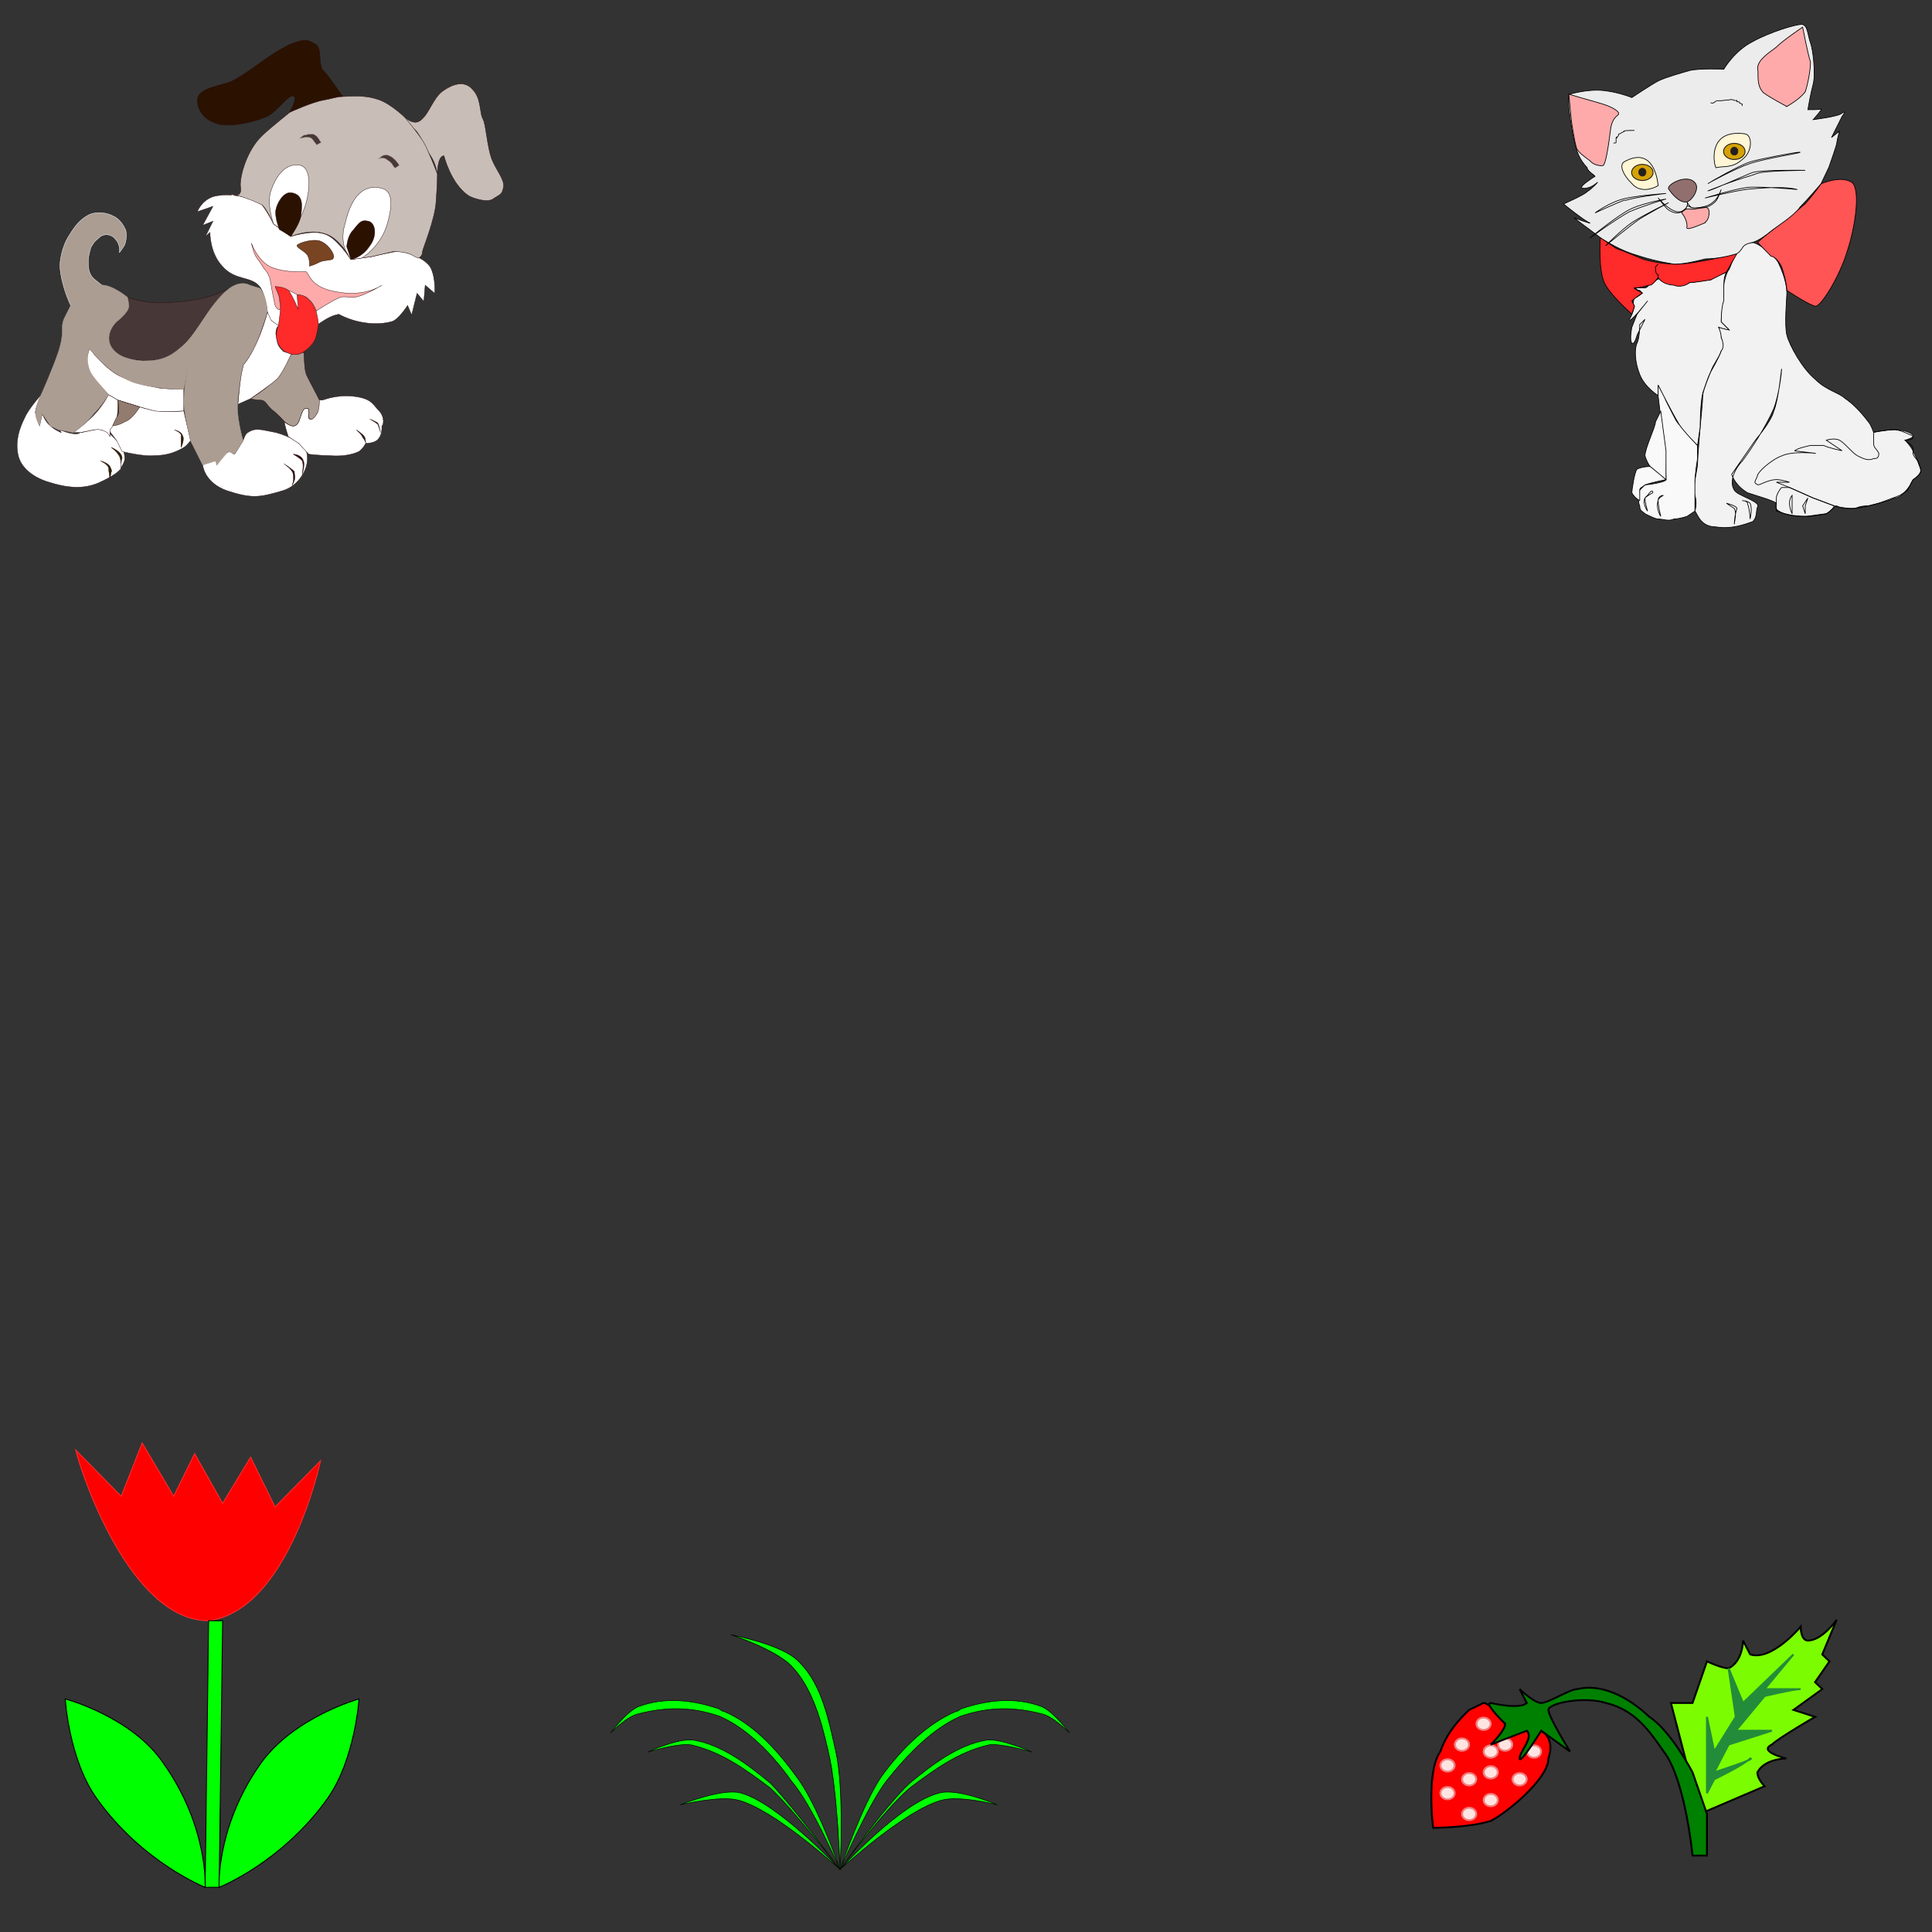 <?xml version="1.0" encoding="UTF-8" standalone="no"?>
<!-- Created with Inkscape (http://www.inkscape.org/) -->

<svg
   width="100mm"
   height="100mm"
   viewBox="0 0 100 100"
   version="1.1"
   id="svg1867"
   inkscape:version="1.1 (c68e22c387, 2021-05-23)"
   sodipodi:docname="template1.svg"
   xmlns:inkscape="http://www.inkscape.org/namespaces/inkscape"
   xmlns:sodipodi="http://sodipodi.sourceforge.net/DTD/sodipodi-0.dtd"
   xmlns="http://www.w3.org/2000/svg"
   xmlns:svg="http://www.w3.org/2000/svg">
  <rect x="0" y="0" width="100" height="100" fill="#333333" stroke="none"/>
  <sodipodi:namedview
     id="namedview1869"
     pagecolor="#ffffff"
     bordercolor="#666666"
     borderopacity="1.0"
     inkscape:pageshadow="2"
     inkscape:pageopacity="0.0"
     inkscape:pagecheckerboard="0"
     inkscape:document-units="mm"
     showgrid="false"
     width="100mm"
     inkscape:zoom="0.741"
     inkscape:cx="276"
     inkscape:cy="346"
     inkscape:window-width="1920"
     inkscape:window-height="1017"
     inkscape:window-x="-8"
     inkscape:window-y="-8"
     inkscape:window-maximized="1"
     inkscape:current-layer="layer1" />
  <defs
     id="defs1864" />
  <g
     inkscape:label="Layer 1"
     inkscape:groupmode="layer"
     id="layer1">
    <g
       id="g83692"
       transform="matrix(0.136,0,0,0.136,33.6,-0.88)">
      <path
         style="fill:#f2f2f2;stroke:#000000;stroke-width:0.265px;stroke-linecap:butt;stroke-linejoin:miter;stroke-opacity:1"
         d="m 398,201 c 1,1 2,6 8,6 6,1 11,-1 14,-2 2,-2 1,-4 2,-6 0,-2 -8,-4 -9,-6 -2,-3 0,-8 3,-11 3,-4 9,-13 12,-20 2,-5 3,-14 3,-15 0,-1 -1,11 -3,16 -1,4 -7,11 -7,11 l -9,13 c 0,0 1,4 6,7 3,1 10,3 11,4 0,0 -1,2 1,3 3,2 8,2 10,2 1,0 7,-1 8,-1 2,-1 3,-3 4,-3 1,1 3,1 6,1 2,0 2,-1 6,-1 4,-1 8,-2 10,-3 2,0 4,-2 6,-5 1,-3 4,-3 4,-6 -1,-2 -1,-3 -3,-7 -1,-2 -3,-4 -3,-4 0,0 4,-1 3,-2 -1,-1 -4,-2 -7,-2 -3,0 -8,1 -8,1 0,0 -1,-3 -2,-4 -3,-4 -6,-7 -9,-9 -2,-2 -7,-3 -11,-7 -5,-4 -10,-13 -11,-17 -1,-4 0,-14 0,-16 0,-4 -2,-9 -3,-11 -1,-3 -8,-8.2 -10,-8.2 -2,0 -3,0 -5,2.2 -2,2 -3,6 -4,8 -1,1 -2,5 -2,6 0,1 0,6 -1,8 0,3 0,6 0,6 l 3,3 -4,-1 1,4 c 0,0 1,3 0,5 0,0 0,0 0,0 -1,3 -4,8 -4,8 0,0 -3,7 -3,9 0,2 -1,12 -1,12 0,0 -1,12 -1,14 0,2 -2,9 -1,12 1,3 0,6 0,6 z"
         id="path121"
         sodipodi:nodetypes="csssssasaccsssssssssssscsscsssssssssssccccsscscsscc" />
      <path
         style="fill:#f9f9f9;stroke:#000000;stroke-width:0.265px;stroke-linecap:butt;stroke-linejoin:miter;stroke-opacity:1"
         d="m 398,201 -3,2 c 0,0 -3,1 -5,1 -2,1 -4,0 -6,0 -1,0 -3,-1 -5,-2 0,0 0,0 0,0 -1,-1 -2,-1 -2,-3 0,0 0,0 0,0 -1,-2 0,-6 0,-6 0,0 1,-1 2,-2 1,0 8,-1 8,-2 0,-5 -1,-15 -1,-15 l -2,-17 v -4 c 1,2 2,3 3,6 4,8 4,8 5,9 l 7,8 v 5 c 0,0 -1,6 -1,9 0,4 0,11 0,11 z"
         id="path224"
         sodipodi:nodetypes="ccassssscssccccsccsc" />
      <path
         style="fill:#f9f9f9;stroke:#000000;stroke-width:0.265px;stroke-linecap:butt;stroke-linejoin:miter;stroke-opacity:1"
         d="m 377,197 c 0,0 -2,-1 -3,-3 0,-1 1,-8 2,-9 2,-1 5,-1 5,-1 l 4,3 2,2 c 0,0 -5,1 -8,2 0,0 0,0 0,0 -1,1 -2,1 -2,2 0,1 0,4 0,4 v 0"
         id="path226"
         sodipodi:nodetypes="csscccssscc" />
      <path
         style="fill:#f9f9f9;stroke:#000000;stroke-width:0.265px;stroke-linecap:butt;stroke-linejoin:miter;stroke-opacity:1"
         d="m 381,184 c 0,0 -1,-1 -2,-4 0,-3 4,-11 4,-13 1,-2 2,-4 2,-4 l 2,15 v 11 z"
         id="path228"
         sodipodi:nodetypes="csscccc" />
      <path
         style="fill:#f2f2f2;stroke:#000000;stroke-width:0.265px;stroke-linecap:butt;stroke-linejoin:miter;stroke-opacity:1"
         d="m 384,157 c 0,0 -5,-3 -7,-8 -2,-5 -2,-10 -1,-12 1,-2 1,-7 1,-7 l 2,-2 -3,6 c 0,0 -1,4 -2,3 -1,-1 0,-6 0,-6 l 2,-5 4,-5 c 0,0 -7,9 -7,7 1,-1 2,-5 2,-5 0,0 -1,-1 0,-3 2,-1 3,-2 3,-2 0,0 -1,-1 -1,-1 -1,0 -2,-1 -1,-1 1,0 2,0 3,0 1,0 1,-1 3,-2 2,-1 2,-2 2,-2 0,0 0,1 3,2 3,1 7,1 9,0 2,0 6,-1 8,-1 1,-1 6,-3 6,-3 -1,2 -1,4 -1,6 0,1 0,4 0,5 -1,2 -1,8 -1,8 0,0 3,3 3,3 -1,0 -4,-1 -4,-1 0,0 1,2 1,4 0,0 0,0 0,0 1,2 1,4 0,5 -1,3 -3,5 -4,8 -1,2 -2,5 -3,8 -1,4 -1,13 -1,13 l -1,7 c 0,0 -5,-5 -7,-8 -3,-5 -8,-15 -8,-15 v 4 0"
         id="path230"
         sodipodi:nodetypes="csscccscccscscsssscsssccscscasassccsccc" />
      <path
         style="fill:none;stroke:#000000;stroke-width:0.265px;stroke-linecap:butt;stroke-linejoin:miter;stroke-opacity:1"
         d="m 451,199 -8,-3 -9,-4 c 0,0 -2,0 -3,0 -1,1 -2,3 -2,4 0,2 0,4 0,4 0,0 0,0 0,1 1,0 4,2 12,2 2,0 7,-1 7,-1 3,-2 3,-3 3,-3 z"
         id="path232"
         sodipodi:nodetypes="cccsscssscc" />
      <path
         style="fill:none;stroke:#000000;stroke-width:0.265px;stroke-linecap:butt;stroke-linejoin:miter;stroke-opacity:1"
         d="m 434,192 -5,-2 h 5 c 0,0 -3,-1 -5,-1 -3,0 -6,2 -7,2 -2,-1 -1,-1 0,-4 1,-2 6,-6 9,-7 4,-2 13,-1 13,-1 0,0 -9,-1 -8,-1 1,-1 6,-2 6,-2 0,0 3,0 5,0 2,1 7,2 7,2 l -6,-4 c 0,0 3,-1 5,0 2,1 5,5 7,6 2,1 4,2 6,1 1,0 2,0 2,-2 -1,-2 -2,-2 -2,-4 v -4 c 0,0 5,-1 8,-1 0,0 -1,0 0,0 2,0 6,2 6,2 0,0 1,0 1,1 0,1 -3,1 -3,1 0,0 3,2 3,3 v 2 c 0,1 2,3 2,3 0,0 1,3 1,4 -1,2 -3,3 -3,3 l -2,4 -3,2 -8,3 c 0,0 -7,2 -10,2 -3,0 -7,-1 -7,-1 l -8,-3 z"
         id="path301"
         sodipodi:nodetypes="cccsssscscsccssasscsscsccscsccccsccc" />
      <path
         style="fill:#ff5555;stroke:#000000;stroke-width:0.265px;stroke-linecap:butt;stroke-linejoin:miter;stroke-opacity:1"
         d="m 433,117 c 0,0 9,6 11,6 2,0 9,-11 12,-21 3,-9 5,-22.7 2,-25.9 -4,-3.2 -12,0.3 -12,0.3 0,0 -2,3.1 -6,7.6 -5,4.4 -19,14.7 -18,14.9 4,4.1 5,5.1 5,5.1 0,0 2,0 4,4 2,6 2,9 2,9 z"
         id="path2902"
         sodipodi:nodetypes="cssscsscsc" />
      <path
         style="fill:#ff2a2a;stroke:#000000;stroke-width:0.265px;stroke-linecap:butt;stroke-linejoin:miter;stroke-opacity:1"
         d="m 410,110 -6,3 c 0,0 -6,1 -8,1 -1,1 -4,2 -6,1 -2,0 -5,-1 -6,-3 0,0 0,0 0,0 0,0 -2,3 -3,3 -1,0 -3,1 -6,1 -1,0 3,2 3,2 0,0 -3,2 -4,3 l 1,2 -1,3 c 0,0 -7,-6 -10,-11 -3,-5 -2,-18.1 -2,-18.1 0,0 4,2.7 6,4.1 3,1 10,4 10,4 0,0 6,2 13,2 7,0 23,-4 23,-4 z"
         id="path3166"
         sodipodi:nodetypes="ccssscssccccscscscc" />
      <path
         style="fill:#ececec;stroke:#000000;stroke-width:0.265px;stroke-linecap:butt;stroke-linejoin:miter;stroke-opacity:1"
         d="m 362,96.9 -10,-7.5 c 0,0 7,2.5 6,1.9 -2,-0.7 -10,-7.2 -10,-7.2 0,0 8,-3.5 9,-4.7 2,-1.2 4,-3.6 4,-3.6 0,0 -2,1.9 -4,2.2 -1,0.4 -3,0 -2,-0.5 0,-0.6 3,-2.6 3,-2.6 0,0 1,-0.8 2,-1.3 0,-0.4 -3,-2 -3,-3.3 -3,-3.2 -4,-6.1 -5,-10.5 -1,-4.4 -2,-11.6 -2,-13.2 0,-1.7 0,-4.2 0,-4.2 0,0 7,-2.1 13,-1.5 6,0.6 11,2.7 11,2.7 0,0 7,-4.7 10,-6.3 3,-1.5 9,-3.1 12,-4 4,-0.9 13,-0.5 13,-0.5 0,0 4,-7 11,-10.5 6,-3.4 17,-6.9 19,-6.5 2,0.5 2,4.4 3,7 1,2.6 2,12.1 1,15.7 -1,3.7 -2,9.7 -2,9.7 0,0 5,0.1 5,-0.3 1,-0.3 -3,4.1 -3,4.1 0,0 10,-1.2 11,-2.5 2,-1.3 0,1.3 0,1.3 l -4,8 3,-2.4 c 0,0 -1,3.8 -1,4.5 0,0.8 -3,9.2 -3,9.2 l -3,6.3 c 0,0 -5,5.9 -8,8.9 -2,3.1 -9,7.5 -11,9.1 -2,1.7 -5,3.8 -7,4.3 -5,1.1 -3,2.3 -6,4.3 -3,1 -8,2 -12,2 0,0 0,0 0,0 -4,1 -8,2 -12,2 -6,-1 -10,-2 -16,-4 -6,-2 -12,-6.1 -12,-6.1 z"
         id="path4486"
         sodipodi:nodetypes="ccscscsscsssccscsscsssscscscccsccssssssascc" />
      <a
         id="a5119"
         style="fill:#ffaaaa"
         transform="translate(227,40.3)">
        <path
           style="fill:#ffaaaa;stroke:#000000;stroke-width:0.265px;stroke-linecap:butt;stroke-linejoin:miter;stroke-opacity:1"
           d="m 136,29.2 c 1,-0.4 2,-6.5 3,-14.5 1,-4.6 3,-4.3 3,-5.37 0,-0.93 -3,-2.75 -7,-3.84 -4,-1.1 -12,-3.48 -12,-3.48 l 1,10.09 c 0,0 1,7.4 2,10.6 1,1.8 3,3.1 5,4.6 2,2.3 5,1.9 5,1.9 z"
           id="path4488"
           sodipodi:nodetypes="ssssccsss" />
      </a>
      <path
         style="fill:#ffaaaa;stroke:#000000;stroke-width:0.265px;stroke-linecap:butt;stroke-linejoin:miter;stroke-opacity:1"
         d="m 433,47 c 0,0 5,-2.8 7,-5.6 1,-2.9 2,-8.4 2,-11.3 -1,-2.9 -3,-13.3 -3,-13.3 0,0 -8,5.4 -10,7.6 -3,2.3 -8,5.3 -7,9.1 0,3.7 0,6 2,8.2 3,2.2 9,5.3 9,5.3 z"
         id="path4490" />
      <path
         style="fill:#ffaaaa;stroke:#000000;stroke-width:0.265px;stroke-linecap:butt;stroke-linejoin:miter;stroke-opacity:1"
         d="m 395,92.7 c -1,2.1 5,-0.7 7,-1.5 0,-0.2 0,-0.3 0,-0.3 1,-0.2 2,-3.8 1,-5.1 -2,-1.6 -3,0.7 -7,0.2 -1,-0.2 -3,0.4 -3,1.6 0,0 2,2 2,5.1 z"
         id="path17209"
         sodipodi:nodetypes="sssssss" />
      <path
         style="fill:#916f6f;stroke:#000000;stroke-width:0.265px;stroke-linecap:butt;stroke-linejoin:miter;stroke-opacity:1"
         d="m 395,83.3 c -3,0.6 -6,-3.4 -7,-4.9 -1,-1.6 7,-6 10,-2.4 2,2.1 -1,6.7 -3,7.3 z"
         id="path17719"
         sodipodi:nodetypes="ssss" />
      <path
         style="fill:#fff6d5;stroke:#000000;stroke-width:0.265px;stroke-linecap:butt;stroke-linejoin:miter;stroke-opacity:1"
         d="m 384,77.1 c 0,0 -1,-15.8 -13,-9 -2,1.4 0,5.4 3,8.2 3,3.7 8,2.1 10,0.8 z"
         id="path18001"
         sodipodi:nodetypes="cssc" />
      <path
         style="fill:#fff6d5;stroke:#000000;stroke-width:0.265px;stroke-linecap:butt;stroke-linejoin:miter;stroke-opacity:1"
         d="m 406,70.3 c -1,-1.8 -3,-14.8 11,-12.9 3,0.4 3,6.9 -1,9.8 -4,3.5 -7,2.3 -10,3.1 z"
         id="path18207"
         sodipodi:nodetypes="cssc" />
      <ellipse
         style="fill:#d6a206;stroke:#241f1c;stroke-width:0.347"
         id="path18630"
         cx="378"
         cy="72.1"
         rx="4.09"
         ry="3.07" />
      <path
         style="fill:none;stroke:#000000;stroke-width:0.265px;stroke-linecap:butt;stroke-linejoin:miter;stroke-opacity:1"
         d="m 403,76.3 c 0,-0.1 12,-7 16,-8.2 3,-1 18,-3.9 19,-3.7 1,0.2 -13,2.3 -19,4.3 -6,2 -16,7.6 -16,7.6 z"
         id="path18747"
         sodipodi:nodetypes="csssc" />
      <path
         style="fill:none;stroke:#000000;stroke-width:0.265px;stroke-linecap:butt;stroke-linejoin:miter;stroke-opacity:1"
         d="m 403,79.1 c 1,0 14,-5.9 17,-7 4,-1.1 20,-0.8 20,-0.8 0,0 -15,0.1 -18,1.1 0,0 -1,0.3 -3,1 -7,2 -16,5.7 -16,5.7 z"
         id="path18749"
         sodipodi:nodetypes="cscsscc" />
      <path
         style="fill:none;stroke:#000000;stroke-width:0.265px;stroke-linecap:butt;stroke-linejoin:miter;stroke-opacity:1"
         d="m 402,81.8 c 0,0 11,-3.4 16,-4 5,-0.5 19,0.8 19,0.8 -6,-1.6 -17,-0.2 -19,-0.1 -5,0.6 -16,3.3 -16,3.3 z"
         id="path18751"
         sodipodi:nodetypes="csccc" />
      <path
         style="fill:none;stroke:#000000;stroke-width:0.265px;stroke-linecap:butt;stroke-linejoin:miter;stroke-opacity:1"
         d="m 387,80.1 c 0,0 -10,0.7 -15,1.8 -6,1.1 -12,5.6 -12,5.6 0,0 8,-3.7 11,-4.8 1,0 1,0 1,-0.1 5,-1.4 15,-2.5 15,-2.5 z"
         id="path18753"
         sodipodi:nodetypes="cscssc" />
      <path
         style="fill:none;stroke:#000000;stroke-width:0.265px;stroke-linecap:butt;stroke-linejoin:miter;stroke-opacity:1"
         d="m 387,82.2 c 0,0 -8,1.4 -13,3.6 -5,2.2 -16,11.3 -16,11.3 0,0 10,-7.3 15,-10 5,-2.2 14,-4.9 14,-4.9 z"
         id="path18755"
         sodipodi:nodetypes="cscsc" />
      <path
         style="fill:none;stroke:#000000;stroke-width:0.265px;stroke-linecap:butt;stroke-linejoin:miter;stroke-opacity:1"
         d="m 408,78.6 c 0,0 -1,3.1 -2,4.4 -3,3.1 -6,2.8 -9,2.5 -1,-0.1 -2,-2.2 -2,-2.2 0,0 1,2 -2,3.6 -1,0.4 -2,0.2 -3,-0.2 -3,-1.3 -6,-4.9 -6,-4.9 0,0 2,2.6 3,3.7 1,1.2 3,2 4,2 3,0 4,-2.2 4,-2.6 1,-0.2 1,0.8 3,0.7 2,-0.1 5,-0.4 7,-2.3 2,-1.5 3,-4.7 3,-4.7 z"
         id="path18757"
         sodipodi:nodetypes="csscsscsssssc" />
      <path
         style="fill:none;stroke:#000000;stroke-width:0.265px;stroke-linecap:butt;stroke-linejoin:miter;stroke-opacity:1"
         d="m 364,100 c 0,0 6,-6.1 10,-8.8 4,-2.7 14,-7.6 14,-7.6 0,0 -8,4.3 -11,6.2 -3,2 -13,10.2 -13,10.2 z"
         id="path21182"
         sodipodi:nodetypes="cscsc" />
      <path
         style="fill:none;stroke:#000000;stroke-width:0.265px;stroke-linecap:butt;stroke-linejoin:miter;stroke-opacity:1"
         d="m 404,45.7 c 0,-0.2 0,0 1,0 0,-0.2 1,-0.5 1,-0.8 0,-0.1 1,-0.1 2,-0.1 1,-0.1 2,-0.3 3,-0.3 0,0 1,-0.3 1,-0.1 1,0.1 1,0.2 1,0.3 0,0.1 1,0 1,0 0,0.1 0,0.2 0,0.3 0,0.1 0,0.1 0,0.2 1,0 1,0.1 1,0.2 0,0.1 0,0.2 0,0.3 0,0 1,0.4 1,0.4 0,0 0,0 0,0 0,0 0,0.1 0,0.1 0,0.1 0,0.3 0,0.4 0,0 0,-0.1 0,0 0,0 0,0.2 0,0.2"
         id="path23496" />
      <path
         style="fill:none;stroke:#000000;stroke-width:0.265px;stroke-linecap:butt;stroke-linejoin:miter;stroke-opacity:1"
         d="m 367,60.9 c 0,0 1,0 1,-0.1 0,-0.1 0,-0.6 0,-0.7 0,-0.4 0,-0.7 0,-1.1 1,-0.1 0,-0.2 0,-0.3 1,-0.2 1,-1 1,-1.2 1,-0.2 1,-0.7 2,-0.9 0,0 0,0.1 0,0 0,0 0,-0.2 0,-0.3 1,-0.2 3,-0.2 4,-0.2"
         id="path23498" />
      <path
         style="fill:none;stroke:#000000;stroke-width:0.265px;stroke-linecap:butt;stroke-linejoin:miter;stroke-opacity:1"
         d="m 386,195 c 0,0 -2,0 -2,2 -1,3 1,6 1,6 0,0 -1,-4 -1,-6 0,-1 2,-2 2,-2 z"
         id="path23730"
         sodipodi:nodetypes="cscac" />
      <path
         style="fill:none;stroke:#000000;stroke-width:0.265px;stroke-linecap:butt;stroke-linejoin:miter;stroke-opacity:1"
         d="m 382,194 c 0,0 0,-2 -2,1 -3,2 0,6 0,6 0,0 -1,-3 -1,-5 1,-1 3,-2 3,-2 z"
         id="path23732"
         sodipodi:nodetypes="cscsc" />
      <path
         style="fill:none;stroke:#000000;stroke-width:0.265px;stroke-linecap:butt;stroke-linejoin:miter;stroke-opacity:1"
         d="m 410,198 c 0,0 4,1 4,2 -1,3 -1,6 -1,6 0,-1 1,-4 0,-6 z"
         id="path23734"
         sodipodi:nodetypes="csccc" />
      <path
         style="fill:none;stroke:#000000;stroke-width:0.265px;stroke-linecap:butt;stroke-linejoin:miter;stroke-opacity:1"
         d="m 416,197 c 0,0 2,0 2,1 1,3 1,6 1,6 0,0 1,-4 0,-6 -1,-1 -3,-1 -3,-1 z"
         id="path23736"
         sodipodi:nodetypes="cscsc" />
      <path
         style="fill:none;stroke:#000000;stroke-width:0.265px;stroke-linecap:butt;stroke-linejoin:miter;stroke-opacity:1"
         d="m 435,195 c 0,0 -1,1 -1,3 0,2 1,4 1,4 v -5 z"
         id="path23738" />
      <path
         style="fill:none;stroke:#000000;stroke-width:0.265px;stroke-linecap:butt;stroke-linejoin:miter;stroke-opacity:1"
         d="m 441,196 -2,3 1,3 v -3 z"
         id="path23740" />
      <ellipse
         style="fill:#241f1c;fill-opacity:1;stroke:#241f1c;stroke-width:0.265"
         id="path31614"
         cx="378"
         cy="72"
         rx="1.36"
         ry="1.49" />
      <ellipse
         style="fill:#d6a206;stroke:#241f1c;stroke-width:0.347"
         id="path18630-4"
         cx="413"
         cy="64.1"
         rx="4.09"
         ry="3.07" />
      <ellipse
         style="fill:#241f1c;fill-opacity:1;stroke:#241f1c;stroke-width:0.265"
         id="path31614-9"
         cx="413"
         cy="64"
         rx="1.36"
         ry="1.49" />
      <path
         style="fill:none;stroke:#000000;stroke-width:0.265px;stroke-linecap:butt;stroke-linejoin:miter;stroke-opacity:1"
         d="m 384,107 c 0,0 0,0 -1,1 0,1 0,3 1,3 0,1 0,1 0,2 0,0 0,0 0,0 0,0 0,0 0,-1"
         id="path40462" />
    </g>
    <g
       id="g86666-4"
       transform="matrix(0.07,0,0,0.07,15.7,4.68)">
      <path
         style="fill:#ffffff;stroke:#280b0b;stroke-width:0.265px;stroke-linecap:butt;stroke-linejoin:miter;stroke-opacity:1"
         d="m -193,223 c 0,0 -6,13 -5,16 1,4 3,9 3,9 l 2,-9 c 0,0 2,6 6,9 3,3 8,5 8,5 l -1,-2 c 0,0 12,5 15,2 2,0 0,0 10,-2 9,-2 14,5 17,8 3,2 6,8 6,13 0,3 -2,5 -3,8 -2,2 -5,5 -16,10 -9,4 -20,5 -36,0 -11,-3 -22,-10 -24,-21 -2,-10 1,-19 5,-27 3,-7 13,-18 13,-18 z"
         id="path49633-1"
         sodipodi:nodetypes="csccsccssssssssacc" />
      <path
         style="fill:#ffffff;stroke:#280b0b;stroke-width:0.265px;stroke-linecap:butt;stroke-linejoin:miter;stroke-opacity:1"
         d="m -74.4,277 c 0,0 6.6,-5 9.5,-3 0.9,0 0.9,3 0.9,3 0,0 5.4,-10 10.2,-10 1.1,0 1.6,2 2.7,2 h 0.3 l 6.3,-10 c 0,0 1.4,-5 3.4,-6 6,-4 10.1,-2 21,0 11.1,3 17.7,8 19.6,11 1.6,0 4,3 3.4,10 -0.5,8 -7.58,19 -18.3,22 -17,5 -22.5,6 -41,0 -17,-6 -18,-19 -18,-19 z"
         id="path49991-4"
         sodipodi:nodetypes="cscssccssssssc" />
      <path
         style="fill:none;stroke:#280b0b;stroke-width:0.265px;stroke-linecap:butt;stroke-linejoin:miter;stroke-opacity:1"
         d="m -144,251 c 0,0 3,-3 5,-8 2,-7 2,-14 2,-14 0,0 12,4 16,5 0,0 -9,12 -14,11 -6,0 -8,6 -8,6"
         id="path50243-6"
         sodipodi:nodetypes="cscssc" />
      <path
         style="fill:#ffffff;stroke:#280b0b;stroke-width:0.265px;stroke-linecap:butt;stroke-linejoin:miter;stroke-opacity:1"
         d="m -144,251 v 0 l 6,8 4,8 c 0,0 16,4 24,3 8,0 15.1,-2 21.6,-6 2,-1 5,-5 5,-5 l -5,-22 c 0,0 -10,1 -19.6,0 -7,-1 -13,-3 -13,-3 l -8,9 c 0,0 -4,2 -6,2 -6,1 -9,6 -9,6 l 1,5"
         id="path50424-6"
         sodipodi:nodetypes="ccccaaccsccscc" />
      <path
         style="fill:#ffffff;stroke:#280b0b;stroke-width:0.265px;stroke-linecap:butt;stroke-linejoin:miter;stroke-opacity:1"
         d="m -137,229 -7,-4 c 0,0 -3,6 -9,13 -6,7 -17,15 -17,15 h 5 l 10,-2 c 0,0 5,-1 8,1 3,1 4,4 4,4 v -5 c 0,0 4,-5 5,-8 1,-4 1,-14 1,-14"
         id="path50459-0"
         sodipodi:nodetypes="ccscccsccsc" />
      <path
         style="fill:#ffffff;stroke:#280b0b;stroke-width:0.265px;stroke-linecap:butt;stroke-linejoin:miter;stroke-opacity:1"
         d="m -88.4,237 v -16 c 0,0 -11,0 -18.6,-1 -9,-2 -13,-2 -27,-8 -12,-5 -24,-21 -24,-21 0,0 -6,13 2,21 l 12,13 7,4 16,5 c 0,0 7,2 11,3 7,1 21.6,0 21.6,0 z"
         id="path50494-2"
         sodipodi:nodetypes="ccsscscccsc" />
      <path
         style="fill:#483737;stroke:#280b0b;stroke-width:0.265px;stroke-linecap:butt;stroke-linejoin:miter;stroke-opacity:1"
         d="m -130,153 c 0,0 14,5 27,4 28.6,-1 40.1,-7 40.1,-7 l 7.5,-3 -10.6,11 c 0,0 -6.6,8 -9.4,13 -6.1,10 -14,18 -14,18 0,0 -7,7 -12.6,9 -10,3 -24,1 -24,1 -2,0 -11,-3 -15,-8 -4,-6 -3,-12 0,-16 3,-4 6,-8 8,-10 0,-1 1,-1 1,-1 3,-5 3,-7 3,-7 l -1,-4"
         id="path50531-9"
         sodipodi:nodetypes="cscccscsssssssc" />
      <path
         style="fill:#ac9d93;stroke:#ffffff;stroke-width:0.265px;stroke-linecap:butt;stroke-linejoin:miter;stroke-opacity:1"
         d="m -172,159 c 0,0 -7,-14 -8,-29 0,-3 1,-14 7,-23 5,-8.3 9,-12.3 15,-15.3 8,-3 15,0 17,1 5,2 8,7 9,9.3 1,1 2,6 0,12 -1,2 -4,6 -4,6 0,0 1,-6 -3,-10 -3,-4 -8,-4 -11,-2 -6,5 -5,5 -7,8 -1,3 -2,7 -2,10 0,5 0,10 5,14 l 5,4 -8,4 -3,5 z"
         id="path50697-2"
         sodipodi:nodetypes="csssssscssaascccc" />
      <path
         style="fill:#ffffff;stroke:#280b0b;stroke-width:0.265px;stroke-linecap:butt;stroke-linejoin:miter;stroke-opacity:1"
         d="m 4,269 c 0,0 8.5,1 15.1,1 10,1 18,-1 22,-3 3,-2 5,-6 5,-6 0,0 5,0 8,-2 4,-3 4,-8 4,-11 1,0 2.5,-6 -2,-11 -4.8,-5 -5.5,-8 -14,-10 -13.9,-3 -25,1 -28,2 h -2.4 l -1.3,9 c 0,0 -3.2,6 -5.6,5 -2.6,-1 0.8,-7 -1.9,-8 -5.3,-1 -4.3,12 -9.5,13 -2.6,1 -7.7,-3 -7.4,-3 0.2,3 2.9,11 2.9,11 l 7.7,5 z"
         id="path50830-6"
         sodipodi:nodetypes="csscsssssccssssccc" />
      <path
         style="fill:#ac9d93;stroke:#280b0b;stroke-width:0.265px;stroke-linecap:butt;stroke-linejoin:miter;stroke-opacity:1"
         d="m -39.2,228 c 0,0 13.4,-8 18.7,-15 5,-8 9.6,-18 11.5,-18 4,1 9.3,-2 9.4,-1 0.5,9 0.5,14 2.7,18 3.7,7 8.8,17 8.8,17 0,0 0.1,6 -1.3,9 -1.2,2 -3.1,6 -5.5,5 -2.7,-1 0.5,-8 -2.2,-8 -5.3,-1 -4.3,12 -9.5,13 -2.5,1 -7.2,-3 -7.2,-3 0,0 -5.3,-6 -9.5,-9 -4.2,-4 -4.8,-7 -8.2,-7 -3.5,0 -7.7,-1 -7.7,-1 z"
         id="path50832-0"
         sodipodi:nodetypes="csssscsssscssc" />
      <path
         style="fill:#ffffff;stroke:#280b0b;stroke-width:0.265px;stroke-linecap:butt;stroke-linejoin:miter;stroke-opacity:1"
         d="m -32.3,145 c -6.6,-8 -18,-4 -27.6,-15 -9.4,-10 -9.1,-25 -9.1,-25 l -3.4,3 5.6,-11.3 -7.6,3 7.6,-14 -11.6,4 c 0,0 4,-11 16,-12 11.8,-2 28,3 31.9,7 4,5 8.5,14 8.5,14 l 12.7,9.3 c 0,0 15.8,-5 24.4,-2 9,2 20,19 20,19 l 15,-2 c 0,0 17,-4 20,-4 6,0 20,5 24,12 4,8 3,19 3,19 l -7,-6 -1,12 -5,-6 -4,16 -3,-7 c 0,0 -7,11 -12,12 -7,2 -22,3 -38,-5 -1,-1 -2,0 -3,0 -5,1 -13.2,7 -13.2,7 0,0 -0.3,7 -2.7,12 -2.1,4 -9.6,12 -17.2,10 -5.8,-2 -8.3,-3 -10,-11 -1.4,-6 0.6,-10 0.6,-10 0,0 -3.9,-2 -5.6,-4 h -0.4 c -1.2,-2 -2.1,-6 -2.1,-6 0,0 -1.6,-14 -5.8,-19 z"
         id="path60583-9"
         sodipodi:nodetypes="ssccccccssccsccssccccccssscssscsscs" />
      <path
         style="fill:#2b1100;stroke:#280b0b;stroke-width:0.265px;stroke-linecap:butt;stroke-linejoin:miter;stroke-opacity:1"
         d="m -10.3,16.2 c 0,0 6.6,-10.63 2.9,-11.93 -3.7,-1.6 -11.9,12.03 -20.4,15.43 -13,5.2 -27.8,7.4 -35.6,5 -8,-2.1 -15,-8.5 -15,-17.53 0,-9.19 19.1,-10.99 25.2,-13.89 6.3,-2.9 19,-12.08 19,-12.08 0,0 16.5,-12.5 26.5,-16.1 9.8,-3.7 12,-2.2 17.3,1.1 4.5,3.3 1,15.4 5.5,19.4 4,4 14,18.97 14,18.97 0,0 -14,3.4 -18.5,4 -4.5,0.8 -20.9,7.63 -20.9,7.63 z"
         id="path60618-4"
         sodipodi:nodetypes="cssssscssscsc" />
      <path
         style="fill:#c8beb7;stroke:#280b0b;stroke-width:0.265px;stroke-linecap:butt;stroke-linejoin:miter;stroke-opacity:1"
         d="m 75.1,20 c 0,0 7,6.6 12,1.8 6,-4.8 9,-16.23 15.9,-21.23 7,-5.09 16,-8.39 22,-1.4 7,7 5,17.83 8,22.33 2,4.3 3,19.9 6,28.4 3,8.5 10,15.9 9,21.5 -1,5.3 -2,5.3 -7,8.3 -4,4 -16,0 -19,-2 -13,-8.9 -18,-29.4 -18,-29.4 -4.9,0.1 -4.9,13.5 -4.9,13.5 0,0 -1,-7.7 -5,-13.5 -4,-5.8 -7,-14.3 -11,-18.8 -5,-4.2 -8,-9.5 -8,-9.5"
         id="path60620-0"
         sodipodi:nodetypes="cssssssssscssc" />
      <path
         style="fill:#c8beb7;stroke:#280b0b;stroke-width:0.265px;stroke-linecap:butt;stroke-linejoin:miter;stroke-opacity:1"
         d="m -51.4,77.7 c 0,0 6.4,1 5,-6.1 -1,-6.6 4.1,-27 16.2,-38.4 6.4,-6 20.2,-17 20.2,-17 0,0 16.3,-7.53 25.1,-9.03 8,-1.5 9,-2.4 14,-2.6 9,-0.4 17,-1.1 27,2.4 9,3.23 19,13.03 19,13.03 0,0 10,11.8 14,18.5 4,7.3 10,23.3 10,23.3 0,0 0,7.7 -1,20.9 -1,13 -9,32.3 -10,36.3 0,4 -3,5 -3,5 -6,-2 -4,-4 -18,-5 l -17,4 -15,2 c 0,0 -8,-16 -19,-19 -11.4,-4 -25.4,2 -25.4,2 L -22,98.7 c 0,0 -5.5,-12 -8.5,-14 -14.2,-7 -23.5,-8 -23.5,-8 l 0.8,1"
         id="path60786-5"
         sodipodi:nodetypes="csscsascacssccccsccscc" />
      <path
         style="fill:#ffffff;stroke:#280b0b;stroke-width:0.265px;stroke-linecap:butt;stroke-linejoin:miter;stroke-opacity:1"
         d="m 31.1,118 c 0,0 -4,-8 0,-20.3 3,-13 10,-29.7 27,-25.3 8,2 8,12.3 4,26.3 -5,17.3 -19,25.3 -19,25.3 l -8,1 z"
         id="path60888-3"
         sodipodi:nodetypes="csssccc" />
      <path
         style="fill:#ffffff;stroke:#280b0b;stroke-width:0.265px;stroke-linecap:butt;stroke-linejoin:miter;stroke-opacity:1"
         d="m -22,98.7 c 0,0 -5.5,-15 -1.8,-24.9 3.4,-9.9 10,-19.9 20.6,-18.6 C 7.4,56.5 4,76.7 1.9,83.7 -0.2,91.7 -9.3,108 -9.3,108 Z"
         id="path61037-5" />
      <path
         style="fill:#2b1100;stroke:#280b0b;stroke-width:0.265px;stroke-linecap:butt;stroke-linejoin:miter;stroke-opacity:1"
         d="m 32.1,116 c 0,0 0,-8 5,-13 5,-6.3 6,-7.3 11,-6.3 5,1 7,10.3 1,18.3 -6,9 -14,10 -14,10 v 0"
         id="path61142-1"
         sodipodi:nodetypes="cssscc" />
      <path
         style="fill:#2b1100;stroke:#280b0b;stroke-width:0.265px;stroke-linecap:butt;stroke-linejoin:miter;stroke-opacity:1"
         d="m -9.3,108 c 0,0 6.7,-9.3 7.5,-15.3 0.8,-7 2.4,-16 -7.5,-17.1 -5.7,-0.4 -10.3,8.1 -11.1,13.1 -0.8,5 2.7,14.3 2.7,14.3 v 0"
         id="path61177-8"
         sodipodi:nodetypes="cssscc" />
      <path
         style="fill:#ff2a2a;stroke:#280b0b;stroke-width:0.265px;stroke-linecap:butt;stroke-linejoin:miter;stroke-opacity:1"
         d="m -20.9,145 c 0,0 6.6,-1 9.3,2 2.9,3 7.9,15 7.9,15 l -1,-11 c 0,0 4.7,-1 9,4 4.2,4 4.3,6 5.1,8 1.6,6 1.8,10 1.8,10 0,0 -1,7 -2.4,11 -1.6,4 -8,10 -12.4,11 -5.6,1 -11.1,-1 -14.7,-7 -3.6,-7 -0.1,-14 -0.1,-14 0,0 1.3,-9 1.5,-13 0.3,-9 -4,-16 -4,-16 z"
         id="path61478-4"
         sodipodi:nodetypes="csccsscssscsc" />
      <path
         style="fill:#784421;stroke:#280b0b;stroke-width:0.265px;stroke-linecap:butt;stroke-linejoin:miter;stroke-opacity:1"
         d="m 4.5,130 c 0,0 0.6,-6 -2.1,-9 -2.9,-3 -6.1,-4 -7.1,-6 -1.1,-1 7.9,-5 15.9,-4 7.9,2 12.9,12 10.9,13 0,2 -6,1 -10.2,3 -3.7,2 -7.4,3 -7.4,3 z"
         id="path67375-3" />
      <path
         style="fill:#ffaaaa;stroke:#280b0b;stroke-width:0.265px;stroke-linecap:butt;stroke-linejoin:miter;stroke-opacity:1"
         d="m -38.4,113 c 0,0 5,14 15.4,18 10.6,4 22.8,3 24.9,3 2.4,1 3,12 23.2,15 21,4 33,-5 33,-5 0,0 -16,10 -23,9 -7,-1 -8,0 -10,1 -3,1 -15.5,9 -15.5,9 0,0 -2.5,-6 -4.8,-8 H 4.5 c -2.9,-4 -9,-4 -9,-4 0,0 -3.7,-2 -6,-3 h -0.3 c -3.5,-3 -10.1,-3 -10.1,-3 l 2.9,7 0.8,6 c 0,0 1.1,5 -1.3,4 -2.4,-2 -2.5,-3 -3.2,-7 -2.9,-13 -2,-15 -4.8,-20 -4,-5 -5.3,-8 -7.7,-11 -2.1,-2 -4.2,-11 -4.2,-11 z"
         id="path67410-7"
         sodipodi:nodetypes="cssscsscsscsscccsccsc" />
      <path
         style="fill:#2b2200;stroke:#280b0b;stroke-width:0.265px;stroke-linecap:butt;stroke-linejoin:miter;stroke-opacity:1"
         d="m -150,274 c 0,0 5,2 6,5 0,2 1,8 1,8 l 1,-5 c 0,0 1,0 -1,-4 -2,-3 -7,-4 -7,-4 z"
         id="path70904-6"
         sodipodi:nodetypes="csccscc" />
      <path
         style="fill:#2b2200;stroke:#280b0b;stroke-width:0.265px;stroke-linecap:butt;stroke-linejoin:miter;stroke-opacity:1"
         d="m -142,264 c 0,0 4,3 5,5 3,3 2,11 2,11 0,0 0,-6 1,-8 0,-5 -8,-8 -8,-8 z"
         id="path70906-3"
         sodipodi:nodetypes="cscsc" />
      <path
         style="fill:#2b2200;stroke:#280b0b;stroke-width:0.265px;stroke-linecap:butt;stroke-linejoin:miter;stroke-opacity:1"
         d="m -95.4,251 c 0,0 6,2 5,5 0,3 0,8 0,8 0,0 3,-6 1,-9 -1,-3 -6,-4 -6,-4 z"
         id="path70908-6"
         sodipodi:nodetypes="cscsc" />
      <path
         style="fill:#280b0b;stroke:#280b0b;stroke-width:0.265px;stroke-linecap:butt;stroke-linejoin:miter;stroke-opacity:1"
         d="m -14.4,276 c 0,0 5.9,4 6.7,7 1.3,5 -0.6,9 -0.6,9 0,0 2.6,-4 2,-7 -0.7,-4 -0.1,-3 -0.2,-3 -1.6,-2 -7.9,-6 -7.9,-6 z"
         id="path70910-1"
         sodipodi:nodetypes="cscssc" />
      <path
         style="fill:#280b0b;stroke:#280b0b;stroke-width:0.265px;stroke-linecap:butt;stroke-linejoin:miter;stroke-opacity:1"
         d="m -7.5,269 c 0,0 5.5,3 6.7,5 1.4,3 -0.1,10 -0.1,10 0,0 2.3,-7 1,-10 -1.6,-5 -7.6,-5 -7.6,-5 z"
         id="path70912-5"
         sodipodi:nodetypes="cacsc" />
      <path
         style="fill:#241c1c;stroke:#280b0b;stroke-width:0.265px;stroke-linecap:butt;stroke-linejoin:miter;stroke-opacity:1"
         d="m 39.1,251 c 0,0 4,3 5,6 2,2 2,4 2,4 0,0 0,-4 -1,-5 -1,-2 -6,-5 -6,-5 v 0"
         id="path72883-2"
         sodipodi:nodetypes="cscscc" />
      <path
         style="fill:#241c1c;stroke:#280b0b;stroke-width:0.265px;stroke-linecap:butt;stroke-linejoin:miter;stroke-opacity:1"
         d="m 49.1,243 c 0,0 5,2 6,3 1,2 2,7 2,7 0,0 -1,-4 -2,-6 -2,-2 -6,-4 -6,-4"
         id="path72885-6"
         sodipodi:nodetypes="cscsc" />
      <path
         style="fill:#917c6f;stroke:#280b0b;stroke-width:0.265px;stroke-linecap:butt;stroke-linejoin:miter;stroke-opacity:1"
         d="m -137,229 c 0,0 1,9 0,11 -2,3 -4,8 -4,8 0,0 4,0 9,-3 6,-2 11,-11 11,-11 z"
         id="path74836-8" />
      <path
         style="fill:#ac9d93;stroke:#ac9d93;stroke-width:0.265px;stroke-linecap:butt;stroke-linejoin:miter;stroke-opacity:1"
         d="m -172,159 -5,10 c -3,8 1,8 -4,24 -4,12 -12,30 -12,30 0,0 -5,10 -5,16 v 0 c 0,4 3,9 3,9 l 2,-9 6,9 6,3 h 1 l 10,2 c 0,0 9,-6 15,-14 6,-6 11,-14 11,-14 0,0 -10,-11 -13,-16 -5,-10 -1,-18 -1,-18 0,0 7,9 16,16 7,5 15,9 20,10 15,4 33.6,4 33.6,4 l 3,-16 c 0,0 -3,16 -3,26 0,6 5,28 5,28 l 9,18 9.5,-3 0.9,3 8.4,-10 4.7,2 6.4,-10 c 0,0 -4.2,-14 -4.2,-25 0,-11 4.2,-30 4.2,-30 0,0 8.2,-11 10.3,-18 2.2,-6 7.7,-22 7.7,-22 0,0 -0.5,-9 -3.2,-14 -2.6,-5 -1.5,-3 -9.8,-6 -8.2,-4 -15.9,3 -15.9,3 0,0 -3.4,2 -10.6,11 -7.4,9 -14.4,23 -23.4,31 -10,9 -16.6,11 -29.6,11 -13,-1 -19,-5 -22,-9 -4,-5 -4,-13 3,-20 0,0 5,-4 7,-7 1,-1 2,-3 2,-5 0,-2 -1,-6 -1,-6 0,0 -12,-10 -20,-9 -8,1 -22,15 -22,15 v 0"
         id="path75534-1"
         sodipodi:nodetypes="csscssccccccscscssccscccccccscscsscssssssacacc" />
      <path
         style="fill:#ffffff;stroke:#280b0b;stroke-width:0.265px;stroke-linecap:butt;stroke-linejoin:miter;stroke-opacity:1"
         d="m -48.2,231 c 0,0 1.2,-18 3.7,-27 0.1,0 0,0 0.2,-1 11.1,-13 17.8,-39 17.8,-39 l 2.7,6 5.5,4 c 0,0 -2.8,2 -1.8,8 1.1,6 1.4,7 5.3,11 l 5.8,2 c 0,0 -5.1,12 -10,18 -5.3,5 -20.2,15 -20.2,15 l -9,4"
         id="path77815-3"
         sodipodi:nodetypes="csscccsccscc" />
      <path
         style="fill:#483737;fill-opacity:1;stroke:#ac9d93;stroke-width:0.265"
         id="path85996-2"
         d="m -2.91,35.5 c 0.9,0 1.75,-0.3 2.605,-0.5 1.044,-0.3 2.145,-0.3 3.245,-0.3 0.9,0 1.8,0 2.63,0.5 0.58,0.3 1.08,0.8 1.53,1.4 0.4,0.5 0.77,1 1.14,1.6 0.32,0.5 0.72,1 1.17,1.5 0.32,0.6 0.16,0.3 0.47,0.6 0,0 3.42,-1.9 3.42,-1.9 v 0 C 12.9,37.9 13.1,38.2 12.8,37.9 12.3,37.4 11.9,36.8 11.6,36 11.3,35.5 10.9,35 10.5,34.5 10,33.9 9.49,33.4 8.85,33.1 8.59,32.9 8.37,32.9 8.08,32.6 7.45,32.3 6.73,32.3 6.1,32.3 c -1.12,0 -2.26,0 -3.32,0.3 -0.83,0.3 -1.65,0.5 -2.539,0.5 0,0 -3.151,2.4 -3.151,2.4 z" />
      <path
         style="fill:#483737;fill-opacity:1;stroke:#ac9d93;stroke-width:0.265"
         id="path85998-0"
         d="m 55.4,50.6 c 0.8,-0.3 1.6,-0.5 2.6,-0.5 0.8,0 1.4,0 2.2,0.2 0.5,0.3 1.3,0.6 1.8,1.1 0.5,0.3 1.3,0.8 1.9,1.3 0.5,0.6 1,0.8 1.6,1.6 0.2,0.6 0.7,1.1 1,1.6 0.3,0.3 0.5,0.8 0.8,1.1 0.3,0.2 0.3,0.2 0.5,0.5 0,0 3.2,-2.1 3.2,-2.1 v 0 C 70.8,55.1 71,55.1 70.8,55.1 70.5,54.6 70.2,54.3 70,53.8 69.4,53.3 69.2,52.7 68.6,52.2 68.4,51.7 67.8,51.1 67,50.6 66.8,50.1 66,49.8 65.5,49.3 64.7,48.8 64.1,48.5 63.3,48.2 63.1,48 62.5,48 62.3,47.7 c -0.3,0 -0.8,0 -1.1,0 -1,0 -1.8,0.3 -2.6,0.5 0,0 -3.2,2.4 -3.2,2.4 z" />
    </g>
    <g
       id="g2254"
       transform="matrix(0.181,0,0,0.184,32.7,27.4)">
      <path
         style="fill:#ff0000;stroke:#ff2a2a;stroke-width:0.265px;stroke-linecap:butt;stroke-linejoin:miter;stroke-opacity:1"
         d="m -159,259 c 2,8 16,48 38,48 23,-3 32,-45 32,-45 l -13,13 -7,-14 -8,13 -8,-14 -6,12 -9,-15 -6,15 z"
         id="path123"
         sodipodi:nodetypes="csccccccccc" />
      <path
         style="fill:#00ff00;stroke:#000000;stroke-width:0.249px;stroke-linecap:butt;stroke-linejoin:miter;stroke-opacity:1"
         d="m -121,307 h 4 l -1,75 h -4 z"
         id="path994" />
      <path
         style="fill:#00ff00;stroke:#000000;stroke-width:0.266px;stroke-linecap:butt;stroke-linejoin:miter;stroke-opacity:1"
         d="m -118,382 c 0,0 18,-7 31,-25 7.9,-11 9,-28 9,-28 0,0 -18.4,5 -28,18 -13,18 -12,35 -12,35 z"
         id="path1029-2"
         sodipodi:nodetypes="cscsc" />
      <path
         style="fill:#00ff00;stroke:#000000;stroke-width:0.266px;stroke-linecap:butt;stroke-linejoin:miter;stroke-opacity:1"
         d="m -122,382 c 0,0 -18,-7 -31,-25 -8,-11 -9,-28 -9,-28 0,0 19,5 28,18 13,18 12,35 12,35 z"
         id="path1029-2-5"
         sodipodi:nodetypes="cscsc" />
    </g>
    <g
       id="g10357"
       transform="matrix(0.12,0,0,0.124,87.4,64.9)">
      <g
         id="g10115">
        <path
           style="fill:#00ff00;stroke:#000000;stroke-width:0.232px;stroke-linecap:butt;stroke-linejoin:miter;stroke-opacity:1"
           d="m -366,257 c 0,0 -10,-28 -19,-39 -9,-12 -19,-22 -31,-27 -1,0 -2,-1 -2,-1 -12,-4 -24,-5 -35,-1 -5,2 -12,11 -12,11 0,0 7,-7 12,-8 12,-3 23,-3 35,1 12,5 23,16 31,27 9,10 21,37 21,37 z"
           id="path8833"
           sodipodi:nodetypes="csssscsssc" />
        <path
           style="fill:#00ff00;stroke:#000000;stroke-width:0.232px;stroke-linecap:butt;stroke-linejoin:miter;stroke-opacity:1"
           d="m -366,257 c 0,0 -20,-26 -30,-36 -10,-8 -21,-16 -33,-18 -7,-1 -20,5 -20,5 0,0 13,-4 19,-3 13,3 23,10 34,18 10,9 30,34 30,34"
           id="path9134"
           sodipodi:nodetypes="csscssc" />
        <path
           style="fill:#00ff00;stroke:#000000;stroke-width:0.232px;stroke-linecap:butt;stroke-linejoin:miter;stroke-opacity:1"
           d="m -366,257 c 0,0 -27,-28 -43,-32 -8,-2 -26,5 -26,5 0,0 17,-4 25,-2 16,4 44,29 44,29 z"
           id="path9340"
           sodipodi:nodetypes="cscsc" />
        <path
           style="fill:#00ff00;stroke:#000000;stroke-width:0.232px;stroke-linecap:butt;stroke-linejoin:miter;stroke-opacity:1"
           d="m -366,257 c 0,0 10,-28 18,-39 9,-12 20,-22 32,-27 1,0 2,-1 2,-1 12,-4 24,-5 35,-1 5,2 12,11 12,11 0,0 -7,-7 -12,-8 -12,-3 -23,-3 -35,1 -12,5 -23,16 -32,27 -8,10 -20,37 -20,37 z"
           id="path8833-7"
           sodipodi:nodetypes="csssscsssc" />
        <path
           style="fill:#00ff00;stroke:#000000;stroke-width:0.232px;stroke-linecap:butt;stroke-linejoin:miter;stroke-opacity:1"
           d="m -366,257 c 0,0 19,-26 30,-36 10,-8 21,-16 33,-18 6,-1 20,5 20,5 0,0 -14,-4 -19,-3 -13,3 -23,10 -34,18 -11,9 -30,34 -30,34"
           id="path9134-7"
           sodipodi:nodetypes="csscssc" />
        <path
           style="fill:#00ff00;stroke:#000000;stroke-width:0.232px;stroke-linecap:butt;stroke-linejoin:miter;stroke-opacity:1"
           d="m -366,257 c 0,0 26,-28 43,-32 8,-2 25,5 25,5 0,0 -16,-4 -24,-2 -16,4 -44,29 -44,29 z"
           id="path9340-3"
           sodipodi:nodetypes="cscsc" />
        <path
           style="fill:#00ff00;stroke:#000000;stroke-width:0.265px;stroke-linecap:butt;stroke-linejoin:miter;stroke-opacity:1"
           d="m -366,257 c 0,0 2,-34 -2,-50 -3,-13 -6,-27 -15,-36 -1,-1 -1,-1 -1,-1 -7,-7 -29,-11 -29,-11 0,0 19,6 26,13 9,9 13,23 16,36 4,16 5,49 5,49"
           id="path9764"
           sodipodi:nodetypes="cssscssc" />
      </g>
    </g>
    <g
       id="g19776"
       transform="matrix(0.373,0,0,0.359,154,18.5)">
      <path
         style="fill:#7cfc00;stroke:#000000;stroke-width:0.265px;stroke-linecap:butt;stroke-linejoin:miter;stroke-opacity:1"
         d="m -176,216 -1,-6 9,-4 c 0,0 -1,-1 -1,-2 0,0 0,0 0,0 1,-2 4,-2 4,-2 0,0 -4,-1 -2,-2 1,-1 6,-4 6,-4 l -3,-1 4,-3 -1,-1 2,-3 -1,-1 2,-5 c 0,0 -2,3 -4,3 -1,0 -1,-2 -1,-2 0,0 -4,5 -7,4 0,0 -1,-2 -1,-2 0,0 0,3 -2,4 -1,0 -3,-1 -3,-1 l -2,6 h -1 -2 l 4,16 v 0 0"
         id="path11077-6"
         sodipodi:nodetypes="cccsscscccccccscscsccccccc" />
      <path
         style="fill:#ff0000;stroke:#000000;stroke-width:0.265px;stroke-linecap:butt;stroke-linejoin:miter;stroke-opacity:1"
         d="m -199,198 c 0,0 2,1 1,4 0,3 -6,8 -8,9 v 0 c -3,1 -8,1 -8,1 0,0 -1,-8 1,-11 1,-3 3,-5 4,-6 l 2,-1 c 1,0 3,3 3,3 z"
         id="path11114-5"
         sodipodi:nodetypes="ccsscssscc" />
      <path
         style="fill:#228c3a;stroke:#228c3a;stroke-width:0.265px;stroke-linecap:butt;stroke-linejoin:miter;stroke-opacity:1"
         d="m -176,204 c 0,-1 0,-8 0,-8 l 1,5 3,-5 -1,-7 2,5 7,-7 -4,5 c 0,0 5,0 5,0 -1,0 -5,1 -5,1 l -4,5 h 5 l -6,2 -2,4 c 0,0 6,-2 5,-2 -1,1 -5,3 -5,3 l -1,2 z"
         id="path12530-6" />
      <ellipse
         style="fill:#ffe4e1;stroke:#f08080;stroke-width:0.265"
         id="path13670-08"
         cx="-206"
         cy="204"
         rx="0.983"
         ry="0.89" />
      <ellipse
         style="fill:#ffe4e1;stroke:#f08080;stroke-width:0.265"
         id="path13670-7-3"
         cx="-210"
         cy="200"
         rx="0.983"
         ry="0.89" />
      <ellipse
         style="fill:#ffe4e1;stroke:#f08080;stroke-width:0.265"
         id="path13670-4-5"
         cx="-206"
         cy="201"
         rx="0.983"
         ry="0.89" />
      <ellipse
         style="fill:#ffe4e1;stroke:#f08080;stroke-width:0.265"
         id="path13670-78-4"
         cx="-209"
         cy="205"
         rx="0.983"
         ry="0.89" />
      <ellipse
         style="fill:#ffe4e1;stroke:#f08080;stroke-width:0.265"
         id="path13670-0-6"
         cx="-206"
         cy="208"
         rx="0.983"
         ry="0.89" />
      <ellipse
         style="fill:#ffe4e1;stroke:#f08080;stroke-width:0.265"
         id="path13670-1-3"
         cx="-204"
         cy="200"
         rx="0.983"
         ry="0.89" />
      <ellipse
         style="fill:#ffe4e1;stroke:#f08080;stroke-width:0.265"
         id="path13670-6-02"
         cx="-202"
         cy="205"
         rx="0.983"
         ry="0.89" />
      <ellipse
         style="fill:#ffe4e1;stroke:#f08080;stroke-width:0.265"
         id="path13670-2-1"
         cx="-207"
         cy="197"
         rx="0.983"
         ry="0.89" />
      <ellipse
         style="fill:#ffe4e1;stroke:#f08080;stroke-width:0.265"
         id="path13670-25-6"
         cx="-212"
         cy="203"
         rx="0.983"
         ry="0.89" />
      <ellipse
         style="fill:#ffe4e1;stroke:#f08080;stroke-width:0.265"
         id="path13670-74-2"
         cx="-212"
         cy="207"
         rx="0.983"
         ry="0.89" />
      <ellipse
         style="fill:#ffe4e1;stroke:#f08080;stroke-width:0.265"
         id="path13670-3-1"
         cx="-209"
         cy="210"
         rx="0.983"
         ry="0.89" />
      <ellipse
         style="fill:#ffe4e1;stroke:#f08080;stroke-width:0.265"
         id="path13670-73-2"
         cx="-200"
         cy="201"
         rx="0.983"
         ry="0.89" />
      <path
         style="fill:#008000;stroke:#000000;stroke-width:0.265px;stroke-linecap:butt;stroke-linejoin:miter;stroke-opacity:1"
         d="m -178,216 c 0,0 -1,-11 -4,-15 -2,-3 -4,-6 -8,-7 -3,-1 -8,0 -8,1 0,1 3,6 3,6 0,0 -4,-3 -4,-3 0,0 -3,5 -3,4 0,-1 2,-3 1,-4 l -5,2 c 0,0 2,-2 2,-3 0,0 -3,-3 -2,-3 0,0 4,1 5,0 0,0 -1,-2 -1,-2 0,0 2,2 3,2 1,0 4,-2 5,-2 4,-1 8,2 10,4 3,2 6,8 6,8 l 2,6 v 6 z"
         id="path11079-8"
         sodipodi:nodetypes="caascssccssscscccccc" />
    </g>
  </g>
</svg>
